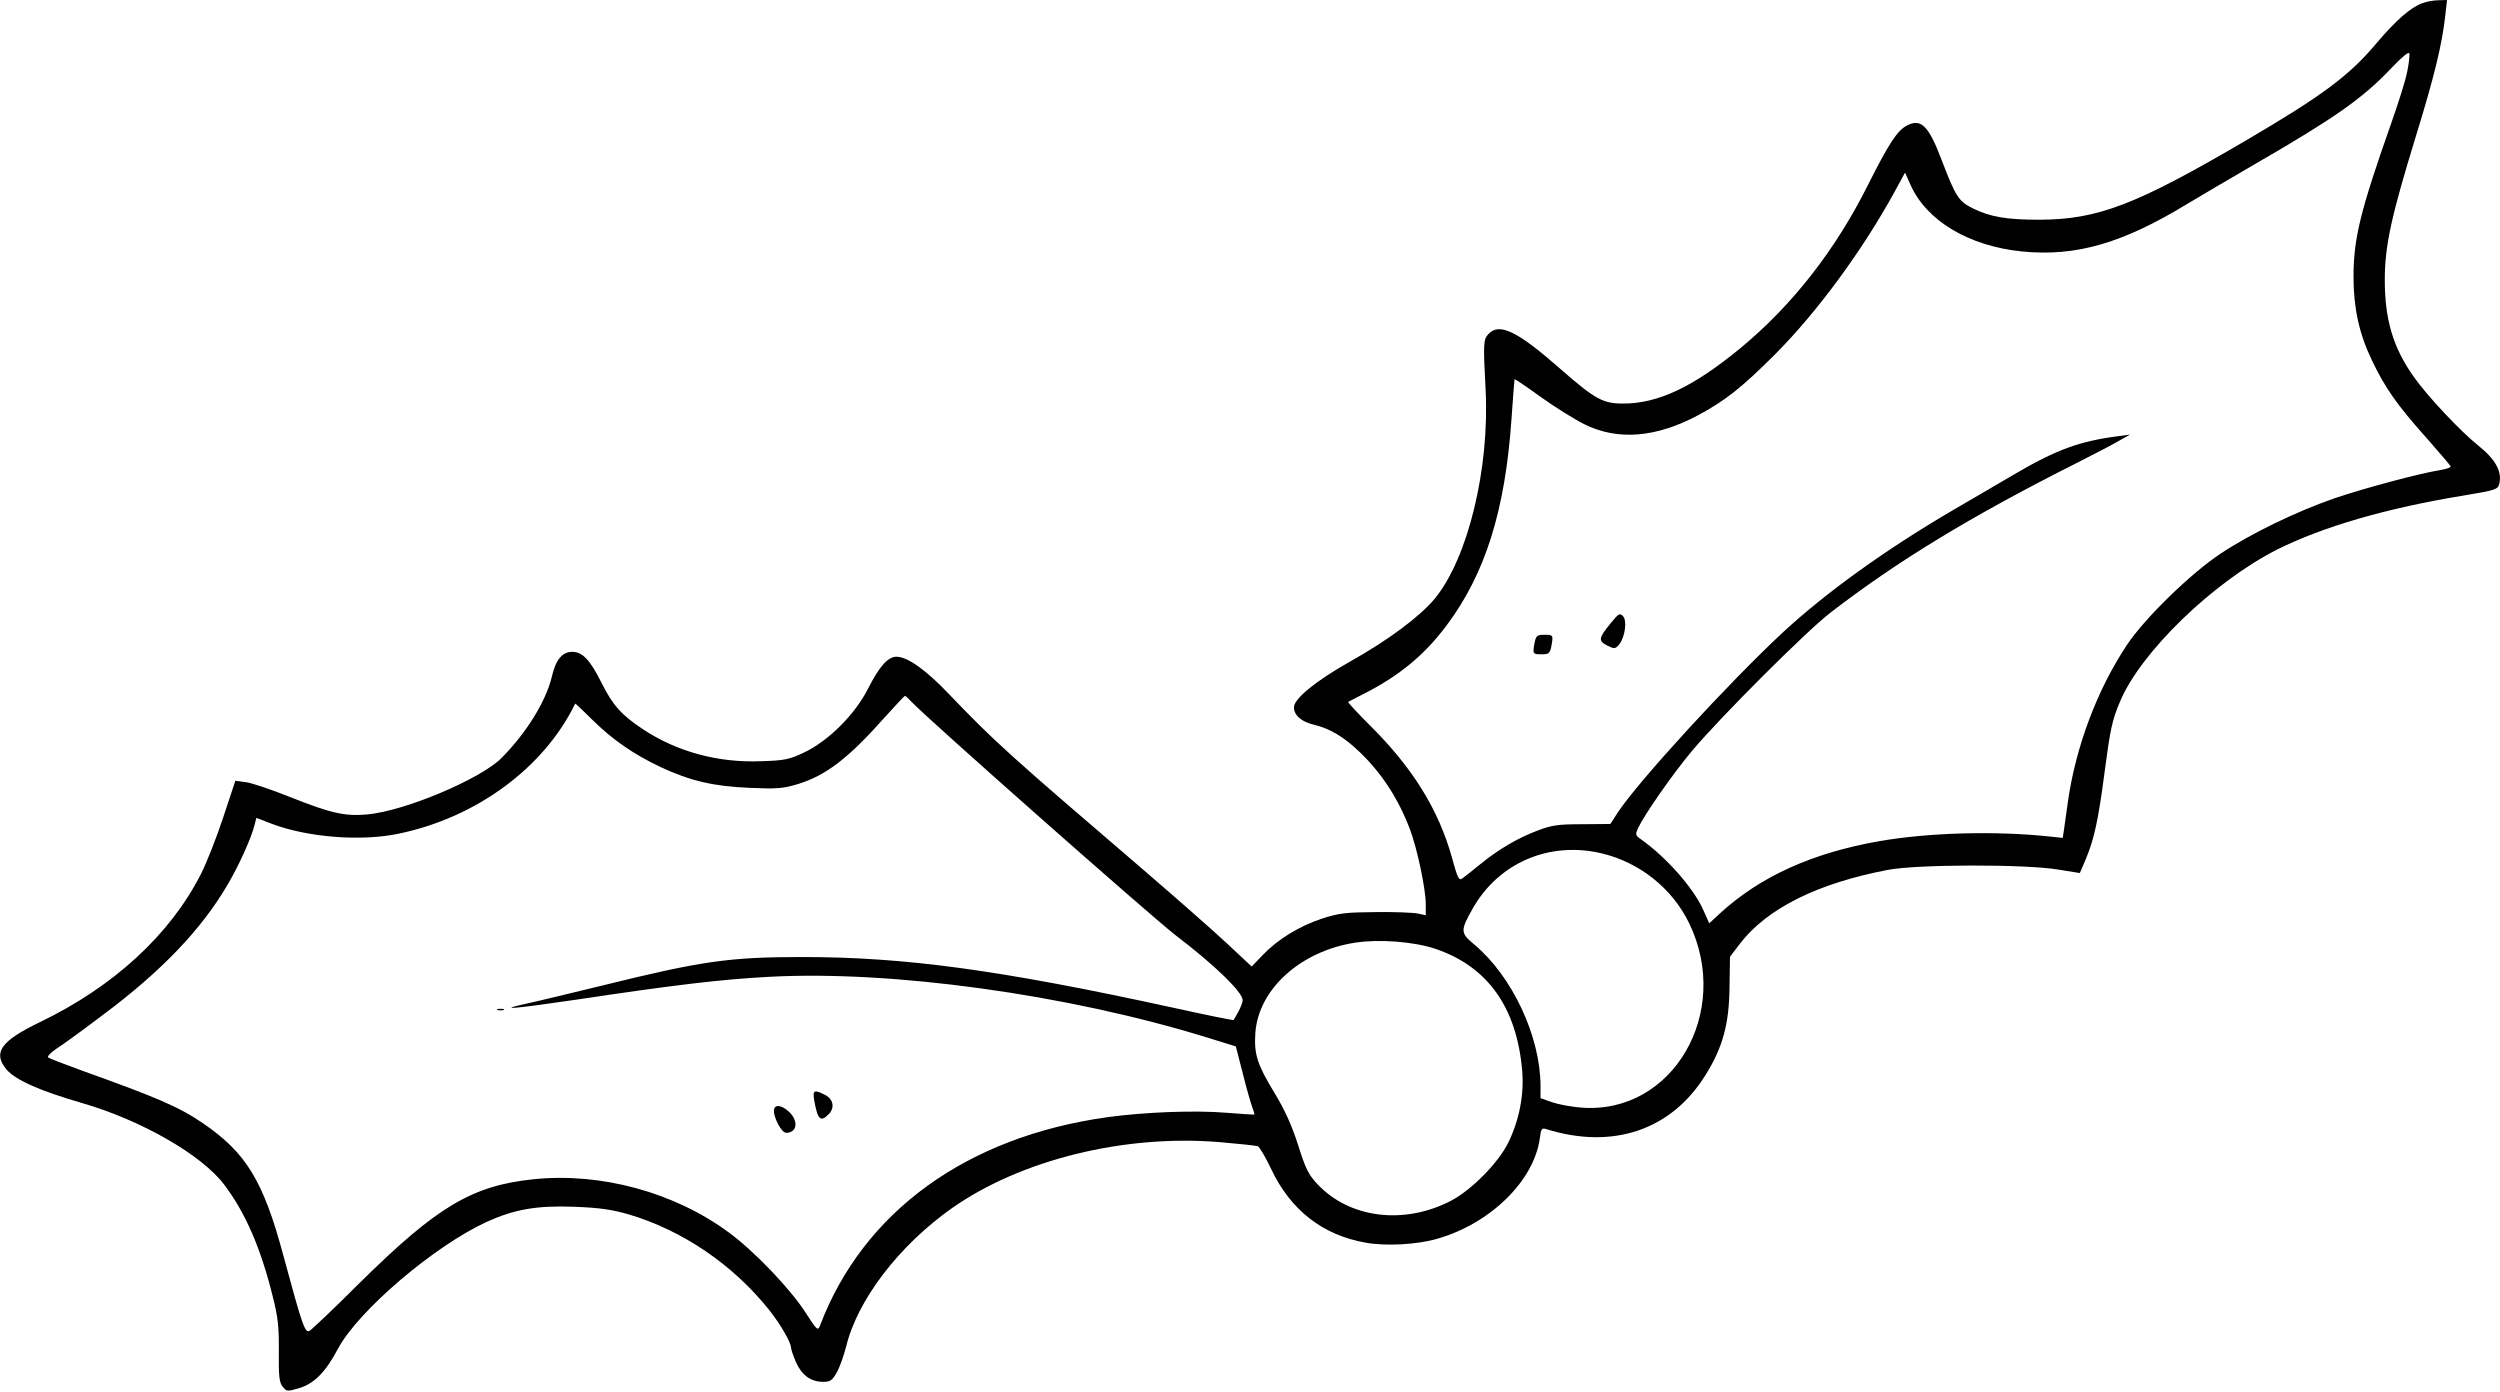 <?xml version="1.0" standalone="no"?>
<!DOCTYPE svg PUBLIC "-//W3C//DTD SVG 20010904//EN"
 "http://www.w3.org/TR/2001/REC-SVG-20010904/DTD/svg10.dtd">
<svg version="1.0" xmlns="http://www.w3.org/2000/svg"
 width="1024pt" height="570pt" viewBox="0 0 1024 570"
 preserveAspectRatio="xMidYMid meet">

<g transform="translate(0,570) scale(0.1,-0.1)"
fill="#000000" stroke="none">
<path d="M9922 5687 c-49 -18 -108 -70 -187 -163 -112 -134 -223 -216 -535
-399 -452 -265 -607 -324 -846 -325 -133 0 -201 11 -272 46 -59 29 -71 47
-128 196 -54 143 -85 174 -143 144 -40 -21 -74 -73 -161 -246 -134 -267 -309
-490 -520 -665 -193 -159 -337 -228 -482 -228 -83 0 -115 18 -258 143 -176
155 -250 190 -294 141 -20 -22 -21 -37 -11 -226 17 -323 -72 -691 -208 -857
-62 -74 -190 -170 -351 -260 -136 -77 -226 -150 -226 -185 0 -33 31 -60 84
-72 65 -16 122 -50 188 -114 89 -86 157 -191 204 -316 29 -78 64 -242 64 -305
l0 -45 -32 7 c-18 4 -96 7 -173 6 -123 -1 -150 -4 -221 -27 -93 -31 -180 -84
-243 -150 l-44 -46 -106 99 c-58 54 -212 189 -341 300 -553 474 -606 522 -793
717 -94 99 -170 153 -215 153 -35 0 -70 -40 -114 -126 -54 -109 -164 -219
-266 -267 -59 -28 -79 -32 -174 -35 -178 -7 -346 39 -486 132 -87 58 -122 97
-168 189 -47 94 -78 127 -120 127 -41 0 -68 -32 -84 -103 -24 -100 -105 -231
-207 -333 -87 -86 -395 -216 -549 -230 -91 -8 -146 4 -315 71 -75 30 -157 58
-181 61 l-44 6 -49 -148 c-27 -82 -68 -187 -92 -234 -126 -248 -357 -461 -660
-607 -160 -77 -194 -125 -136 -194 37 -43 136 -87 312 -138 241 -70 488 -212
579 -333 88 -116 151 -263 199 -458 22 -86 26 -126 25 -227 -1 -101 2 -126 16
-143 16 -20 19 -20 67 -6 62 19 108 65 159 161 83 156 394 421 609 520 115 52
206 68 361 62 102 -4 151 -11 221 -31 222 -66 427 -206 575 -391 47 -59 90
-134 90 -155 0 -6 9 -33 20 -59 24 -54 61 -81 112 -81 29 0 37 6 55 38 12 20
29 69 39 107 46 191 217 414 434 567 281 197 703 302 1094 270 79 -7 150 -14
158 -17 7 -3 32 -45 55 -94 79 -167 210 -270 387 -301 82 -15 210 -8 293 16
217 62 396 237 420 411 5 40 8 44 27 38 272 -85 512 -4 652 222 70 112 97 209
98 361 l2 123 41 54 c112 145 318 247 606 302 120 23 564 24 699 1 l87 -14 26
61 c33 80 50 158 75 350 23 175 31 215 63 290 84 203 383 492 644 624 188 94
449 170 768 222 126 21 136 24 142 47 12 50 -14 99 -86 157 -75 60 -208 202
-263 280 -86 120 -120 236 -120 399 0 140 27 261 128 590 74 240 107 374 120
494 l7 62 -34 -1 c-19 0 -49 -5 -67 -12z m-62 -280 c-6 -34 -37 -131 -67 -216
-125 -355 -153 -468 -153 -625 0 -127 23 -233 75 -341 53 -112 103 -184 225
-320 52 -59 96 -111 98 -115 2 -4 -16 -11 -40 -15 -85 -13 -315 -75 -433 -115
-157 -54 -345 -145 -470 -228 -121 -80 -310 -264 -382 -372 -123 -184 -211
-419 -243 -645 -6 -44 -13 -95 -16 -114 l-5 -33 -57 6 c-219 23 -489 16 -692
-19 -276 -48 -491 -145 -657 -298 l-42 -39 -24 54 c-41 92 -153 218 -258 292
-20 14 -21 18 -10 43 26 56 141 221 222 318 117 139 467 489 567 566 274 211
574 394 1009 613 73 37 152 78 175 92 l43 24 -45 -6 c-164 -21 -258 -56 -435
-160 -72 -42 -184 -108 -250 -146 -274 -161 -513 -333 -690 -496 -226 -210
-597 -615 -680 -742 l-29 -45 -115 -1 c-99 0 -126 -4 -183 -26 -80 -30 -159
-76 -235 -138 -31 -25 -63 -51 -72 -57 -15 -12 -20 -3 -44 85 -55 196 -160
366 -334 539 -52 52 -93 96 -91 98 2 1 28 15 58 30 148 74 253 160 345 283
159 212 240 471 266 845 6 89 12 163 13 164 1 1 49 -31 107 -73 57 -41 137
-91 177 -111 138 -69 295 -56 469 37 111 60 177 112 315 250 173 174 357 425
488 664 l43 79 22 -49 c65 -148 239 -252 457 -274 221 -22 412 33 679 196 52
31 177 105 279 164 322 186 439 268 555 391 44 46 71 69 74 60 1 -8 -2 -41 -9
-74z m-6127 -2581 c61 -66 976 -874 1080 -955 164 -125 277 -235 277 -268 0
-8 -8 -29 -17 -46 -10 -18 -19 -33 -20 -35 -1 -2 -115 21 -255 52 -702 153
-1090 206 -1512 206 -298 0 -411 -16 -816 -116 -124 -30 -263 -64 -310 -74
-132 -29 -62 -23 198 15 399 60 599 84 793 94 502 27 1219 -72 1788 -247 l123
-38 28 -109 c15 -61 33 -123 39 -139 6 -16 10 -30 9 -31 -2 -1 -52 2 -113 7
-130 11 -337 3 -489 -18 -576 -80 -1000 -387 -1177 -853 -9 -23 -12 -21 -59
52 -62 97 -210 252 -315 329 -222 164 -522 246 -798 218 -253 -26 -396 -111
-714 -425 -103 -103 -196 -191 -205 -196 -19 -10 -29 19 -107 307 -82 307
-153 423 -331 544 -96 66 -193 107 -495 215 -71 26 -134 50 -138 54 -4 4 11
20 35 36 24 15 112 79 195 142 234 175 399 347 505 529 47 79 98 193 111 246
l7 28 65 -25 c147 -55 363 -72 517 -40 320 66 597 271 724 533 1 1 32 -28 70
-66 83 -82 168 -141 280 -194 122 -57 218 -79 365 -85 110 -5 136 -3 196 15
117 36 208 106 358 275 43 48 80 87 82 87 2 0 14 -11 26 -24z m2826 -621 c157
-37 291 -144 360 -287 176 -364 -67 -782 -439 -755 -41 3 -96 13 -122 22 l-48
17 0 51 c-1 203 -116 448 -271 578 -58 48 -58 57 -6 149 106 186 313 275 526
225z m-681 -391 c215 -72 335 -240 357 -501 8 -97 -12 -201 -57 -293 -40 -82
-149 -193 -234 -238 -192 -100 -416 -73 -548 68 -36 38 -49 64 -79 160 -26 81
-55 145 -97 214 -71 117 -84 158 -78 246 13 179 186 335 410 369 98 15 239 4
326 -25z"/>
<path d="M6598 3148 c-51 -62 -52 -73 -15 -92 30 -15 33 -14 49 4 24 30 34 99
15 117 -13 13 -18 9 -49 -29z"/>
<path d="M6286 3069 c-9 -48 -8 -49 28 -49 30 0 34 4 40 31 9 48 8 49 -28 49
-30 0 -34 -4 -40 -31z"/>
<path d="M2038 1563 c6 -2 18 -2 25 0 6 3 1 5 -13 5 -14 0 -19 -2 -12 -5z"/>
<path d="M3335 1193 c14 -79 26 -91 59 -57 26 26 20 61 -14 79 -45 23 -52 20
-45 -22z"/>
<path d="M3170 1150 c0 -31 32 -90 50 -90 44 0 52 46 14 84 -32 31 -64 35 -64
6z"/>
</g>
</svg>
